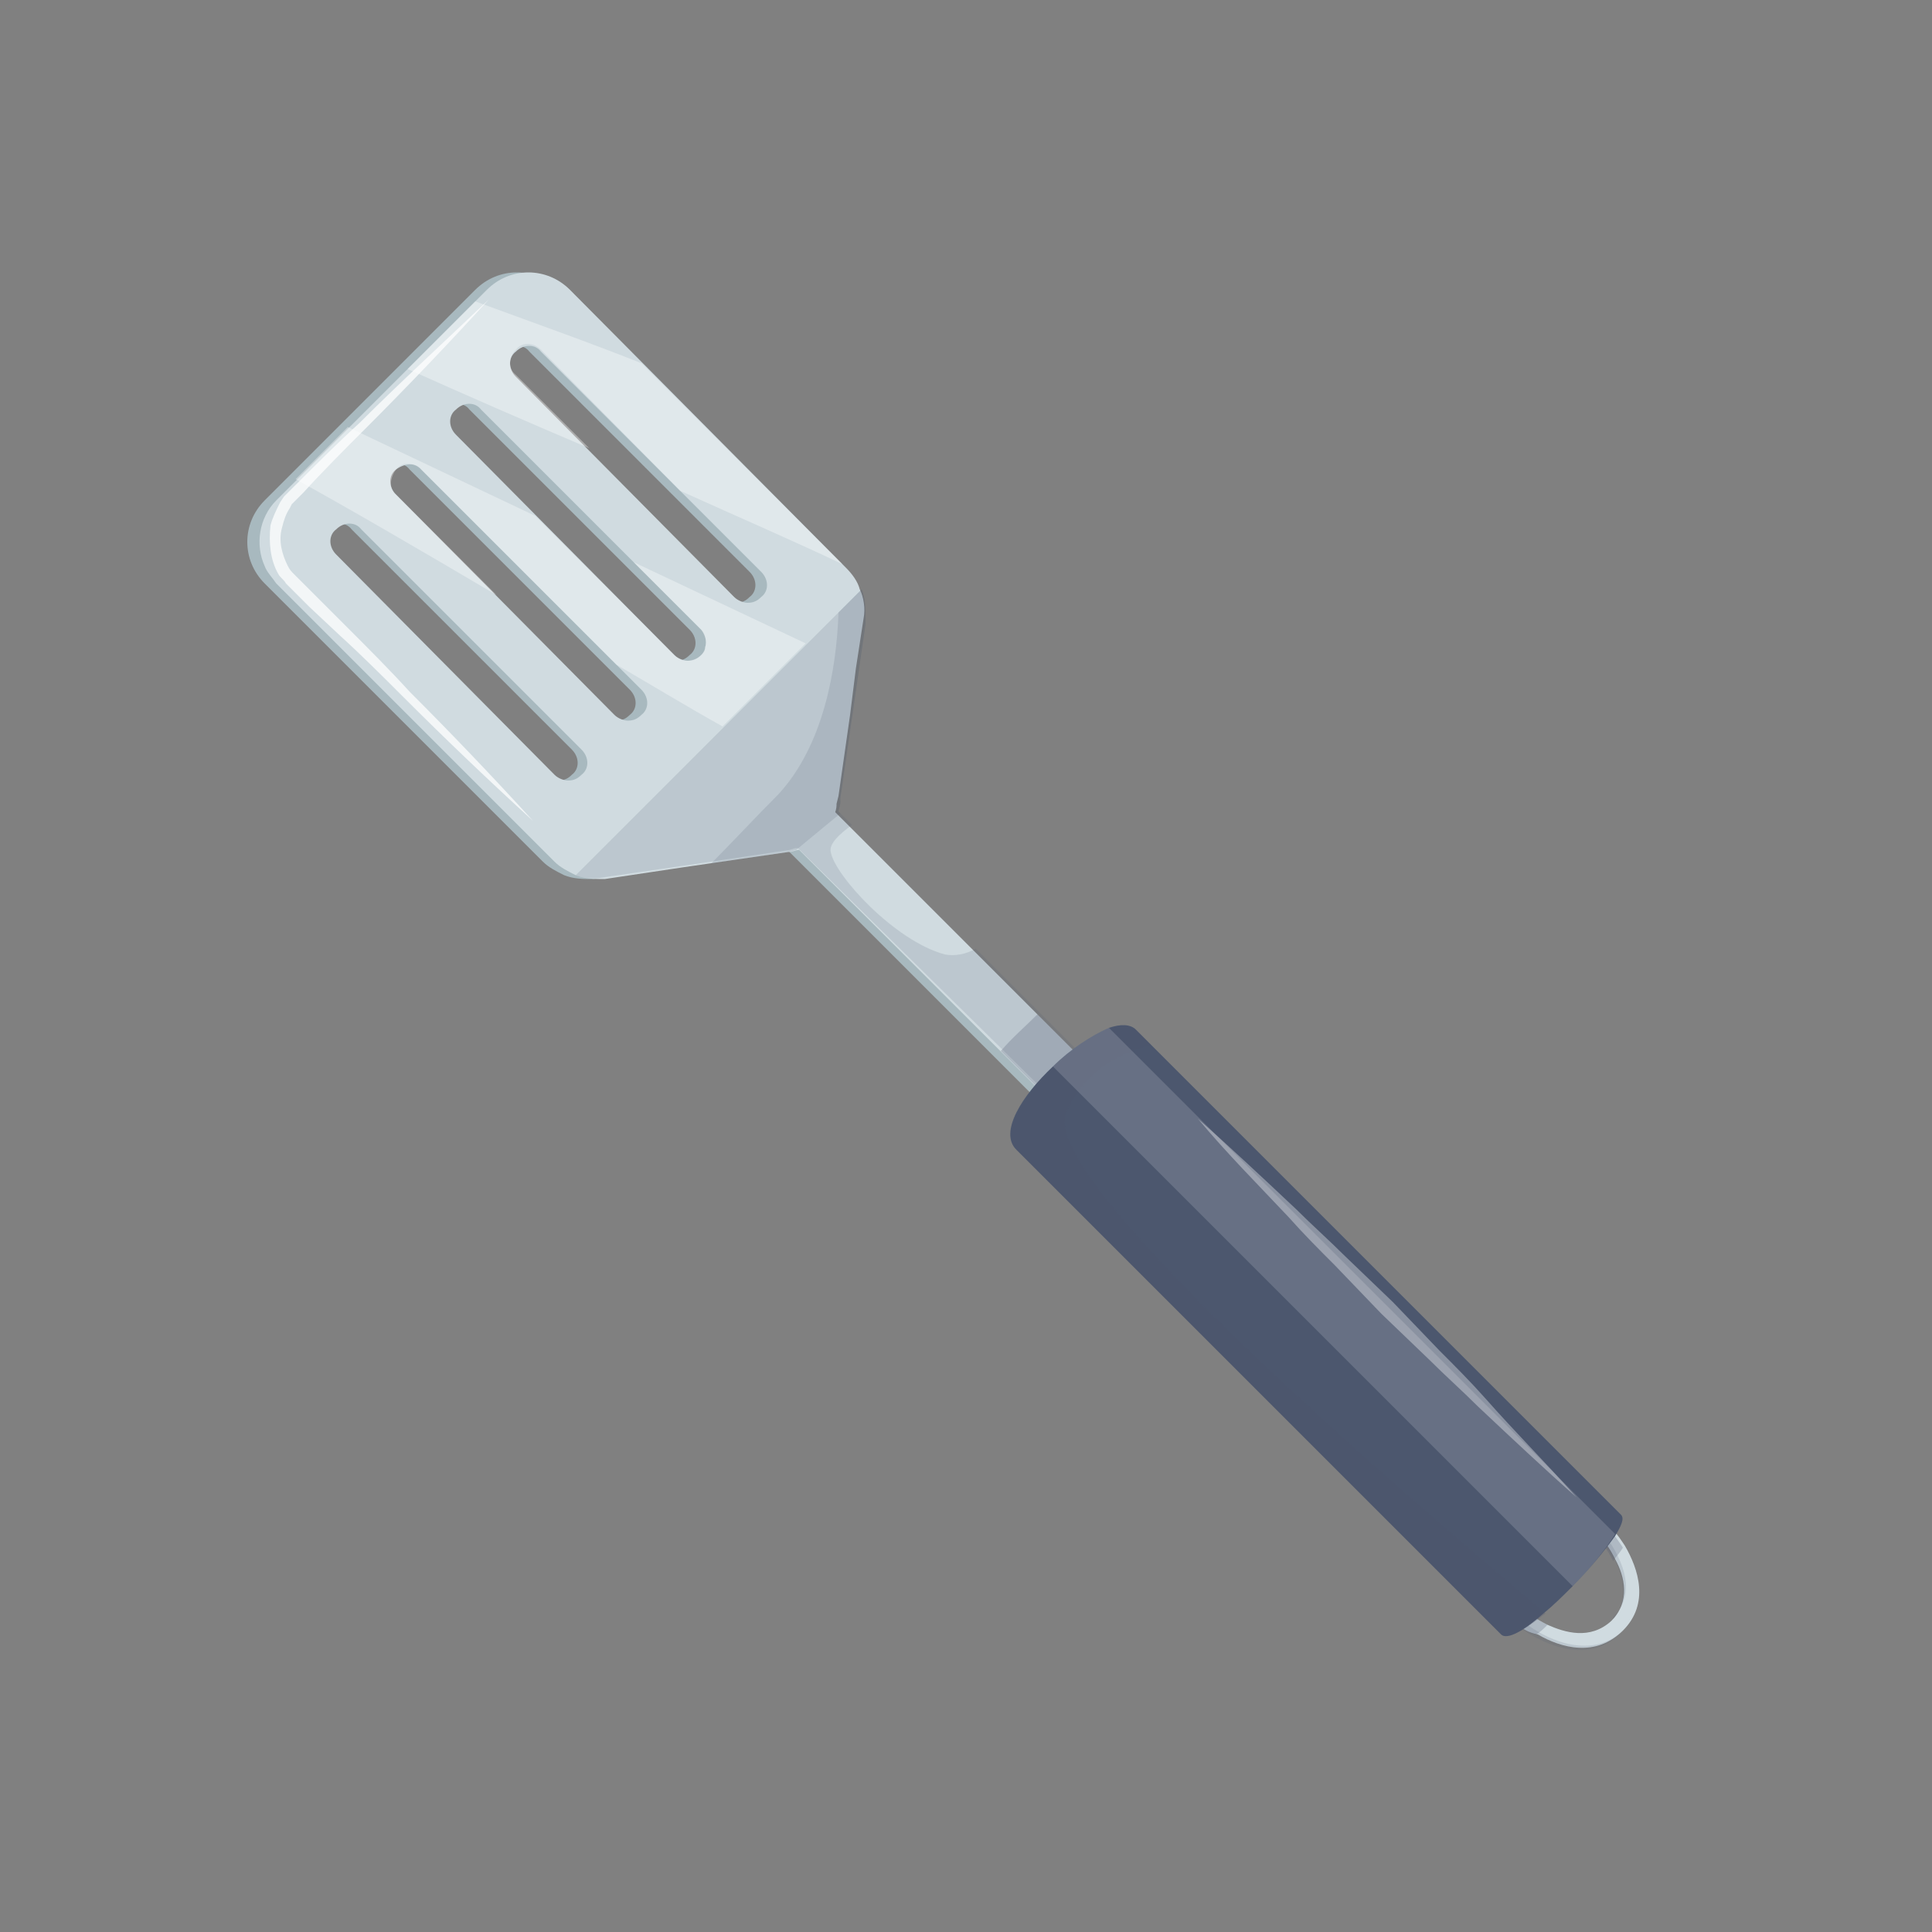 <?xml version="1.0" encoding="utf-8"?>
<!-- Generator: Adobe Illustrator 25.0.0, SVG Export Plug-In . SVG Version: 6.00 Build 0)  -->
<svg version="1.1" id="圖層_1" xmlns="http://www.w3.org/2000/svg" xmlns:xlink="http://www.w3.org/1999/xlink" x="0px" y="0px"
	 viewBox="0 0 100 100" style="enable-background:new 0 0 100 100;" xml:space="preserve">
<rect x="0" y="0" width="100" height="100" fill="#808080" stroke="none"/>
<style type="text/css">
	.st0{fill:#D0DBE0;}
	.st1{opacity:0.15;}
	.st2{fill:#4C576E;}
	.st3{opacity:0.25;fill:#4C576E;}
	.st4{fill:#A8B9BF;}
	.st5{opacity:0.15;fill:#4C576E;}
	.st6{opacity:0.75;}
	.st7{fill:#FFFFFF;}
	.st8{opacity:0.35;fill:#FFFFFF;}
	.st9{opacity:0.15;fill:#FFFFFF;}
	.st10{opacity:0.35;}
</style>
<g>
	<g>
		<path class="st0" d="M78.6,84.1l0.5-0.6c0,0,0.4,0.3,1,0.6c0.9,0.4,2.2,0.8,3.3-0.2c1-1,0.7-2.3,0.2-3.2c-0.3-0.6-0.6-1-0.7-1
			l0.6-0.5c0.2,0.2,0.4,0.5,0.6,0.8c0.7,1.2,1.3,3-0.1,4.4c-1.4,1.4-3.2,0.9-4.4,0.2C79.1,84.5,78.8,84.3,78.6,84.1z"/>
	</g>
	<g class="st1">
		<path class="st2" d="M83.5,83.7c1.6-1.6-0.2-3.9-0.4-4.2l-0.2,0.2c0.1,0.1,2,2.4,0.6,4.1C83.5,83.8,83.5,83.8,83.5,83.7z"/>
		<path class="st2" d="M83.9,84.5c0,0,0.1-0.1,0.1-0.1c-1.7,1.6-4.1,0.4-5.2-0.5l0.3-0.3c0,0,0,0,0,0l-0.5,0.6
			C79.7,85,82.2,86.3,83.9,84.5z"/>
	</g>
	<path class="st3" d="M84,80.1c-0.1,0.2-0.3,0.4-0.5,0.7c-0.3-0.6-0.6-1-0.7-1l0.6-0.5C83.6,79.5,83.8,79.8,84,80.1z"/>
	<path class="st3" d="M78.6,84.1l0.5-0.6c0,0,0.4,0.3,1,0.6c-0.2,0.2-0.4,0.4-0.6,0.5C79.1,84.5,78.8,84.3,78.6,84.1z"/>
	
		<rect x="56.2" y="32.7" transform="matrix(0.707 -0.707 0.707 0.707 -24.756 57.946)" class="st4" width="2.7" height="52.4"/>
	<path class="st4" d="M29.2,45.3c0.5,0.2,1,0.2,1.5,0.2l9.5-1.4c0.2,0,0.4-0.1,0.5-0.1c0.9-0.3,1.6-1,1.9-1.9
		c0.1-0.2,0.1-0.4,0.1-0.5l1.4-9.5c0.1-0.5,0-1.1-0.2-1.5c-0.1-0.4-0.4-0.8-0.7-1.1L28.9,15c-1.2-1.2-3.1-1.2-4.3,0L13.7,25.9
		c-1.2,1.2-1.2,3.1,0,4.3l14.4,14.4C28.4,44.9,28.8,45.1,29.2,45.3z M26.1,19.5c-0.4-0.4-0.4-1,0-1.3c0.4-0.4,1-0.4,1.3,0l11.4,11.4
		c0.4,0.4,0.4,1,0,1.3c-0.2,0.2-0.4,0.3-0.7,0.3c-0.2,0-0.5-0.1-0.7-0.3L26.1,19.5z M23,22.5c-0.4-0.4-0.4-1,0-1.3
		c0.4-0.4,1-0.4,1.3,0l11.4,11.4c0.4,0.4,0.4,1,0,1.3c-0.2,0.2-0.4,0.3-0.7,0.3c-0.2,0-0.5-0.1-0.7-0.3L23,22.5z M19.9,25.6
		c-0.4-0.4-0.4-1,0-1.3c0.4-0.4,1-0.4,1.3,0l11.4,11.4c0.4,0.4,0.4,1,0,1.3c-0.2,0.2-0.4,0.3-0.7,0.3c-0.2,0-0.5-0.1-0.7-0.3
		L19.9,25.6z M16.9,28.7c-0.4-0.4-0.4-1,0-1.3c0.4-0.4,1-0.4,1.3,0l11.4,11.4c0.4,0.4,0.4,1,0,1.3c-0.2,0.2-0.4,0.3-0.7,0.3
		c-0.2,0-0.5-0.1-0.7-0.3L16.9,28.7z"/>
	
		<rect x="56.8" y="32.7" transform="matrix(0.707 -0.707 0.707 0.707 -24.588 58.352)" class="st0" width="2.7" height="52.4"/>
	<path class="st0" d="M29.8,45.3c0.5,0.2,1,0.2,1.5,0.2l4-0.6l5.5-0.8c0.2,0,0.4-0.1,0.5-0.1c0.9-0.3,1.6-1,1.9-1.9
		c0.1-0.2,0.1-0.4,0.1-0.5l0.1-0.4L44,37l0.2-1.6l0.1-0.8l0.4-2.6c0.1-0.5,0-1.1-0.2-1.5c-0.1-0.4-0.4-0.8-0.7-1.1L29.5,15
		c-1.2-1.2-3.1-1.2-4.3,0L14.3,25.9c-0.9,0.9-1.1,2.3-0.6,3.4c0.1,0.3,0.4,0.6,0.6,0.9l14.4,14.4C29,44.9,29.4,45.1,29.8,45.3z
		 M26.7,19.5c-0.4-0.4-0.4-1,0-1.3c0.4-0.4,1-0.4,1.3,0l11.4,11.4c0.4,0.4,0.4,1,0,1.3c-0.2,0.2-0.4,0.3-0.7,0.3
		c-0.2,0-0.5-0.1-0.7-0.3L26.7,19.5z M23.6,22.5c-0.4-0.4-0.4-1,0-1.3c0.4-0.4,1-0.4,1.3,0l11.4,11.4c0.2,0.2,0.3,0.6,0.2,0.9
		c0,0.2-0.1,0.3-0.2,0.4c-0.2,0.2-0.4,0.3-0.7,0.3c-0.2,0-0.5-0.1-0.7-0.3L23.6,22.5z M20.5,25.6c-0.4-0.4-0.4-1,0-1.3s1-0.4,1.3,0
		l11.4,11.4c0.4,0.4,0.4,1,0,1.3c-0.2,0.2-0.4,0.3-0.7,0.3c-0.2,0-0.5-0.1-0.7-0.3L20.5,25.6z M17.4,28.7c-0.4-0.4-0.4-1,0-1.3
		c0.4-0.4,1-0.4,1.3,0l11.4,11.4c0.4,0.4,0.4,1,0,1.3c-0.2,0.2-0.4,0.3-0.7,0.3c-0.2,0-0.5-0.1-0.7-0.3L17.4,28.7z"/>
	<path class="st5" d="M29.8,45.3c3.8-3.8,10.1-10.1,13.6-13.6c0.4-0.4,0.8-0.8,1.2-1.2c0.2,0.5,0.2,1,0.2,1.5l0,0.3l-1.3,9l0,0.2
		c0,0.2-0.1,0.4-0.1,0.5l0.7,0.7c-0.7,0.5-1.2,1-1.1,1.4c0.2,1.2,3.3,4.6,5.9,5.3c0.5,0.1,1.1,0,1.6-0.3l5.3,5.3
		c-1,0.5-0.7,2.2-1.3,2.5L41.3,43.9c0,0-0.1,0-0.1,0c-0.1,0-0.3,0.1-0.4,0.1l-4,0.6l-5.5,0.8C30.8,45.5,30.3,45.5,29.8,45.3z"/>
	<path class="st3" d="M77.5,80.1L51.8,54.4c0.6-0.7,1.3-1.3,1.9-1.9l25.6,25.6L77.5,80.1z"/>
	<path class="st2" d="M77.7,84.6L52.6,59.5c-0.9-0.9,0.3-2.8,1.9-4.3c0.9-0.9,2-1.6,2.9-2c0.6-0.2,1.1-0.2,1.4,0.1l25.1,25.1
		c0.2,0.2,0,0.6-0.3,1.1c-0.5,0.7-1.3,1.7-2.2,2.6c-0.5,0.5-1,1-1.5,1.4C78.9,84.4,78,84.9,77.7,84.6z"/>
	<path class="st5" d="M36.8,44.7c1.1-1.1,2.3-2.4,3.5-3.6c2.3-2.5,3-6.4,3.1-9.4c0.4-0.4,0.8-0.8,1.2-1.2c0.2,0.5,0.2,1,0.2,1.5
		l0,0.3l-1.3,9l0,0.2c0,0.2-0.1,0.4-0.1,0.5l0.1,0.1L41.2,44c-0.1,0-0.3,0.1-0.4,0.1L36.8,44.7z"/>
	<g class="st6">
		<path class="st7" d="M25.3,15.5c-2.1,2.3-4.2,4.5-6.4,6.7c-1.1,1.1-2.2,2.2-3.2,3.3l-0.4,0.4l-0.2,0.2L15,26.3
			c-0.2,0.3-0.3,0.6-0.4,1c-0.2,0.7,0,1.4,0.3,2c0.1,0.2,0.2,0.3,0.3,0.4l0.2,0.2l0.2,0.2l0.8,0.8l1.6,1.6c1.1,1.1,2.2,2.2,3.2,3.3
			c2.2,2.2,4.3,4.4,6.4,6.7c-2.3-2.1-4.5-4.2-6.7-6.4c-1.1-1.1-2.2-2.2-3.3-3.2L16,31.4l-0.8-0.8l-0.2-0.2l-0.2-0.2
			c-0.1-0.2-0.3-0.3-0.4-0.5c-0.4-0.7-0.5-1.6-0.4-2.5c0.1-0.4,0.3-0.8,0.5-1.2l0.2-0.3l0.2-0.2c0.1-0.1,0.3-0.3,0.4-0.4
			c1.1-1.1,2.2-2.2,3.3-3.2C20.8,19.7,23.1,17.6,25.3,15.5z"/>
	</g>
	<path class="st8" d="M21.1,19.1l3.5-3.5c3,1.1,6.1,2.2,8.6,3.2l10.4,10.4c-2.3-1.1-5.3-2.4-8.4-3.8L28,18.1c-0.4-0.4-1-0.4-1.3,0
		c-0.4,0.4-0.4,1,0,1.3l3.8,3.8C27.2,21.8,24,20.4,21.1,19.1z"/>
	<path class="st8" d="M15.3,24.8l2.7-2.7l9.7,4.6l7.2,7.2c0.2,0.2,0.4,0.3,0.7,0.3c0.2,0,0.5-0.1,0.7-0.3c0.1-0.1,0.2-0.3,0.2-0.4
		c0.1-0.3,0-0.6-0.2-0.9l-3.5-3.5l8.9,4.2c-1.3,1.3-2.8,2.8-4.3,4.3c-1.8-1-3.6-2.1-5.5-3.2L21.8,24.3c-0.4-0.4-1-0.4-1.3,0
		s-0.4,1,0,1.3l5.2,5.2C21.8,28.5,18.2,26.4,15.3,24.8z"/>
	<path class="st3" d="M77.7,84.6L52.6,59.5c-1.7-1.7,4.7-7.6,6.2-6.2l0.8,0.8c-1.7,0.4-3.5,1.4-4.4,3.5
		c-1.4,3.3,15.5,18.1,24.8,25.9C78.9,84.4,78,84.9,77.7,84.6z"/>
	<path class="st9" d="M81.4,82.1L54.5,55.2c0.9-0.9,2-1.6,2.9-2l26.2,26.2C83.1,80.2,82.3,81.2,81.4,82.1z"/>
	<g class="st10">
		<path class="st7" d="M81.6,77.5c-1.7-1.5-3.4-3.1-5.1-4.7c-0.8-0.8-1.7-1.6-2.5-2.4l-2.5-2.4l-2.4-2.5c-0.8-0.8-1.6-1.6-2.4-2.5
			c-1.6-1.7-3.2-3.3-4.7-5.1c1.7,1.5,3.4,3.1,5.1,4.7c0.8,0.8,1.7,1.6,2.5,2.4l2.5,2.4l2.4,2.5c0.8,0.8,1.6,1.6,2.4,2.5
			C78.4,74.1,80,75.7,81.6,77.5z"/>
	</g>
</g>
</svg>
